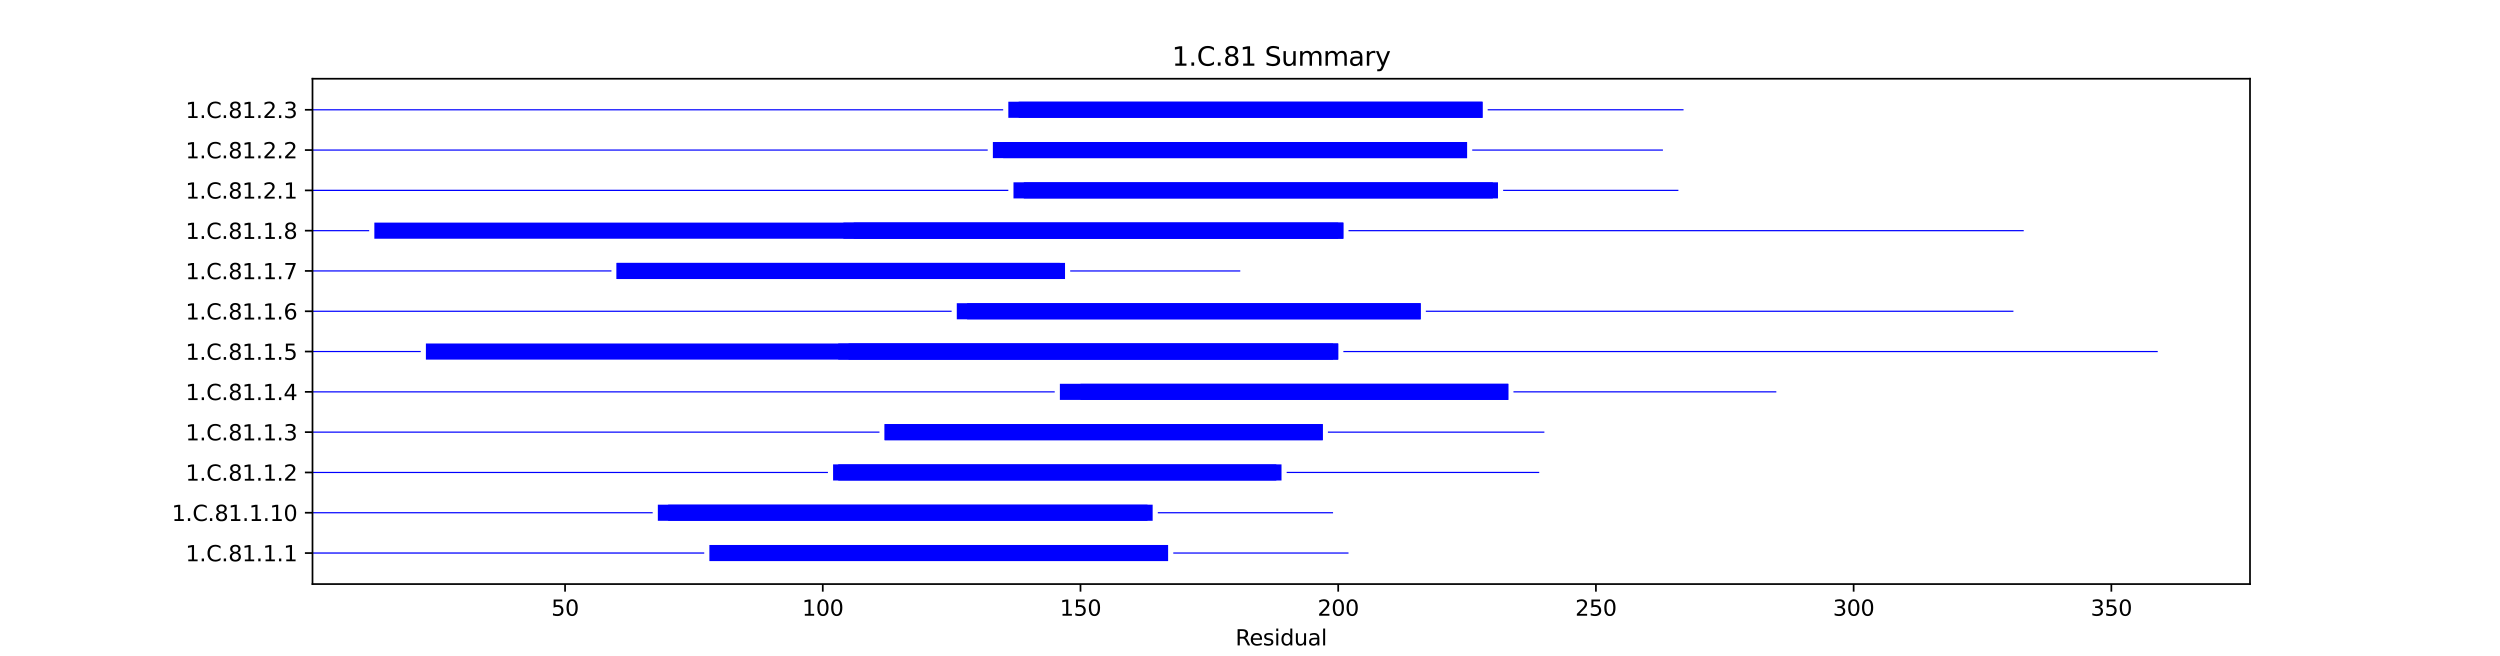 <?xml version="1.0" encoding="utf-8" standalone="no"?>
<!DOCTYPE svg PUBLIC "-//W3C//DTD SVG 1.1//EN"
  "http://www.w3.org/Graphics/SVG/1.1/DTD/svg11.dtd">
<svg xmlns:xlink="http://www.w3.org/1999/xlink" width="1152pt" height="302.4pt" viewBox="0 0 1152 302.4" xmlns="http://www.w3.org/2000/svg" version="1.1">
 <defs>
  <style type="text/css">*{stroke-linejoin: round; stroke-linecap: butt}</style>
 </defs>
 <g id="figure_1">
  <g id="patch_1">
   <path d="M 0 302.4 
L 1152 302.4 
L 1152 0 
L 0 0 
z
" style="fill: #ffffff"/>
  </g>
  <g id="axes_1">
   <g id="patch_2">
    <path d="M 144 269.136 
L 1036.8 269.136 
L 1036.8 36.288 
L 144 36.288 
z
" style="fill: #ffffff"/>
   </g>
   <g id="patch_3">
    <path d="M 144 255.117 
L 324.508 255.117 
L 324.508 254.56 
L 144 254.56 
z
" clip-path="url(#pc0f5eb938f)" style="fill: #0000ff"/>
   </g>
   <g id="patch_4">
    <path d="M 326.883 258.552 
L 538.267 258.552 
L 538.267 251.125 
L 326.883 251.125 
z
" clip-path="url(#pc0f5eb938f)" style="fill: #0000ff"/>
   </g>
   <g id="patch_5">
    <path d="M 540.642 255.117 
L 621.395 255.117 
L 621.395 254.56 
L 540.642 254.56 
z
" clip-path="url(#pc0f5eb938f)" style="fill: #0000ff"/>
   </g>
   <g id="patch_6">
    <path d="M 144 236.548 
L 300.757 236.548 
L 300.757 235.991 
L 144 235.991 
z
" clip-path="url(#pc0f5eb938f)" style="fill: #0000ff"/>
   </g>
   <g id="patch_7">
    <path d="M 303.132 239.984 
L 531.141 239.984 
L 531.141 232.556 
L 303.132 232.556 
z
" clip-path="url(#pc0f5eb938f)" style="fill: #0000ff"/>
   </g>
   <g id="patch_8">
    <path d="M 307.882 239.984 
L 528.766 239.984 
L 528.766 232.556 
L 307.882 232.556 
z
" clip-path="url(#pc0f5eb938f)" style="fill: #0000ff"/>
   </g>
   <g id="patch_9">
    <path d="M 533.516 236.548 
L 614.27 236.548 
L 614.27 235.991 
L 533.516 235.991 
z
" clip-path="url(#pc0f5eb938f)" style="fill: #0000ff"/>
   </g>
   <g id="patch_10">
    <path d="M 144 217.98 
L 381.51 217.98 
L 381.51 217.423 
L 144 217.423 
z
" clip-path="url(#pc0f5eb938f)" style="fill: #0000ff"/>
   </g>
   <g id="patch_11">
    <path d="M 383.885 221.415 
L 588.144 221.415 
L 588.144 213.988 
L 383.885 213.988 
z
" clip-path="url(#pc0f5eb938f)" style="fill: #0000ff"/>
   </g>
   <g id="patch_12">
    <path d="M 386.26 221.415 
L 590.519 221.415 
L 590.519 213.988 
L 386.26 213.988 
z
" clip-path="url(#pc0f5eb938f)" style="fill: #0000ff"/>
   </g>
   <g id="patch_13">
    <path d="M 592.894 217.98 
L 709.274 217.98 
L 709.274 217.423 
L 592.894 217.423 
z
" clip-path="url(#pc0f5eb938f)" style="fill: #0000ff"/>
   </g>
   <g id="patch_14">
    <path d="M 144 199.412 
L 405.261 199.412 
L 405.261 198.855 
L 144 198.855 
z
" clip-path="url(#pc0f5eb938f)" style="fill: #0000ff"/>
   </g>
   <g id="patch_15">
    <path d="M 407.636 202.847 
L 609.52 202.847 
L 609.52 195.419 
L 407.636 195.419 
z
" clip-path="url(#pc0f5eb938f)" style="fill: #0000ff"/>
   </g>
   <g id="patch_16">
    <path d="M 407.636 202.847 
L 609.52 202.847 
L 609.52 195.419 
L 407.636 195.419 
z
" clip-path="url(#pc0f5eb938f)" style="fill: #0000ff"/>
   </g>
   <g id="patch_17">
    <path d="M 611.895 199.412 
L 711.649 199.412 
L 711.649 198.855 
L 611.895 198.855 
z
" clip-path="url(#pc0f5eb938f)" style="fill: #0000ff"/>
   </g>
   <g id="patch_18">
    <path d="M 144 180.843 
L 486.014 180.843 
L 486.014 180.286 
L 144 180.286 
z
" clip-path="url(#pc0f5eb938f)" style="fill: #0000ff"/>
   </g>
   <g id="patch_19">
    <path d="M 488.389 184.278 
L 695.023 184.278 
L 695.023 176.851 
L 488.389 176.851 
z
" clip-path="url(#pc0f5eb938f)" style="fill: #0000ff"/>
   </g>
   <g id="patch_20">
    <path d="M 497.89 184.278 
L 695.023 184.278 
L 695.023 176.851 
L 497.89 176.851 
z
" clip-path="url(#pc0f5eb938f)" style="fill: #0000ff"/>
   </g>
   <g id="patch_21">
    <path d="M 697.398 180.843 
L 818.528 180.843 
L 818.528 180.286 
L 697.398 180.286 
z
" clip-path="url(#pc0f5eb938f)" style="fill: #0000ff"/>
   </g>
   <g id="patch_22">
    <path d="M 144 162.275 
L 193.877 162.275 
L 193.877 161.718 
L 144 161.718 
z
" clip-path="url(#pc0f5eb938f)" style="fill: #0000ff"/>
   </g>
   <g id="patch_23">
    <path d="M 196.252 165.71 
L 616.645 165.71 
L 616.645 158.283 
L 196.252 158.283 
z
" clip-path="url(#pc0f5eb938f)" style="fill: #0000ff"/>
   </g>
   <g id="patch_24">
    <path d="M 386.26 165.71 
L 616.645 165.71 
L 616.645 158.283 
L 386.26 158.283 
z
" clip-path="url(#pc0f5eb938f)" style="fill: #0000ff"/>
   </g>
   <g id="patch_25">
    <path d="M 391.01 165.71 
L 614.27 165.71 
L 614.27 158.283 
L 391.01 158.283 
z
" clip-path="url(#pc0f5eb938f)" style="fill: #0000ff"/>
   </g>
   <g id="patch_26">
    <path d="M 619.02 162.275 
L 994.286 162.275 
L 994.286 161.718 
L 619.02 161.718 
z
" clip-path="url(#pc0f5eb938f)" style="fill: #0000ff"/>
   </g>
   <g id="patch_27">
    <path d="M 144 143.706 
L 438.512 143.706 
L 438.512 143.149 
L 144 143.149 
z
" clip-path="url(#pc0f5eb938f)" style="fill: #0000ff"/>
   </g>
   <g id="patch_28">
    <path d="M 440.887 147.141 
L 654.646 147.141 
L 654.646 139.714 
L 440.887 139.714 
z
" clip-path="url(#pc0f5eb938f)" style="fill: #0000ff"/>
   </g>
   <g id="patch_29">
    <path d="M 445.638 147.141 
L 654.646 147.141 
L 654.646 139.714 
L 445.638 139.714 
z
" clip-path="url(#pc0f5eb938f)" style="fill: #0000ff"/>
   </g>
   <g id="patch_30">
    <path d="M 657.022 143.706 
L 927.783 143.706 
L 927.783 143.149 
L 657.022 143.149 
z
" clip-path="url(#pc0f5eb938f)" style="fill: #0000ff"/>
   </g>
   <g id="patch_31">
    <path d="M 144 125.138 
L 281.756 125.138 
L 281.756 124.581 
L 144 124.581 
z
" clip-path="url(#pc0f5eb938f)" style="fill: #0000ff"/>
   </g>
   <g id="patch_32">
    <path d="M 284.131 128.573 
L 490.765 128.573 
L 490.765 121.146 
L 284.131 121.146 
z
" clip-path="url(#pc0f5eb938f)" style="fill: #0000ff"/>
   </g>
   <g id="patch_33">
    <path d="M 284.131 128.573 
L 488.389 128.573 
L 488.389 121.146 
L 284.131 121.146 
z
" clip-path="url(#pc0f5eb938f)" style="fill: #0000ff"/>
   </g>
   <g id="patch_34">
    <path d="M 493.14 125.138 
L 571.518 125.138 
L 571.518 124.581 
L 493.14 124.581 
z
" clip-path="url(#pc0f5eb938f)" style="fill: #0000ff"/>
   </g>
   <g id="patch_35">
    <path d="M 144 106.569 
L 170.126 106.569 
L 170.126 106.012 
L 144 106.012 
z
" clip-path="url(#pc0f5eb938f)" style="fill: #0000ff"/>
   </g>
   <g id="patch_36">
    <path d="M 172.501 110.005 
L 619.02 110.005 
L 619.02 102.577 
L 172.501 102.577 
z
" clip-path="url(#pc0f5eb938f)" style="fill: #0000ff"/>
   </g>
   <g id="patch_37">
    <path d="M 388.635 110.005 
L 619.02 110.005 
L 619.02 102.577 
L 388.635 102.577 
z
" clip-path="url(#pc0f5eb938f)" style="fill: #0000ff"/>
   </g>
   <g id="patch_38">
    <path d="M 393.385 110.005 
L 616.645 110.005 
L 616.645 102.577 
L 393.385 102.577 
z
" clip-path="url(#pc0f5eb938f)" style="fill: #0000ff"/>
   </g>
   <g id="patch_39">
    <path d="M 621.395 106.569 
L 932.533 106.569 
L 932.533 106.012 
L 621.395 106.012 
z
" clip-path="url(#pc0f5eb938f)" style="fill: #0000ff"/>
   </g>
   <g id="patch_40">
    <path d="M 144 88.001 
L 464.638 88.001 
L 464.638 87.444 
L 144 87.444 
z
" clip-path="url(#pc0f5eb938f)" style="fill: #0000ff"/>
   </g>
   <g id="patch_41">
    <path d="M 467.014 91.436 
L 690.273 91.436 
L 690.273 84.009 
L 467.014 84.009 
z
" clip-path="url(#pc0f5eb938f)" style="fill: #0000ff"/>
   </g>
   <g id="patch_42">
    <path d="M 471.764 91.436 
L 687.898 91.436 
L 687.898 84.009 
L 471.764 84.009 
z
" clip-path="url(#pc0f5eb938f)" style="fill: #0000ff"/>
   </g>
   <g id="patch_43">
    <path d="M 692.648 88.001 
L 773.401 88.001 
L 773.401 87.444 
L 692.648 87.444 
z
" clip-path="url(#pc0f5eb938f)" style="fill: #0000ff"/>
   </g>
   <g id="patch_44">
    <path d="M 144 69.433 
L 455.138 69.433 
L 455.138 68.876 
L 144 68.876 
z
" clip-path="url(#pc0f5eb938f)" style="fill: #0000ff"/>
   </g>
   <g id="patch_45">
    <path d="M 457.513 72.868 
L 676.022 72.868 
L 676.022 65.44 
L 457.513 65.44 
z
" clip-path="url(#pc0f5eb938f)" style="fill: #0000ff"/>
   </g>
   <g id="patch_46">
    <path d="M 462.263 72.868 
L 676.022 72.868 
L 676.022 65.44 
L 462.263 65.44 
z
" clip-path="url(#pc0f5eb938f)" style="fill: #0000ff"/>
   </g>
   <g id="patch_47">
    <path d="M 678.397 69.433 
L 766.276 69.433 
L 766.276 68.876 
L 678.397 68.876 
z
" clip-path="url(#pc0f5eb938f)" style="fill: #0000ff"/>
   </g>
   <g id="patch_48">
    <path d="M 144 50.864 
L 462.263 50.864 
L 462.263 50.307 
L 144 50.307 
z
" clip-path="url(#pc0f5eb938f)" style="fill: #0000ff"/>
   </g>
   <g id="patch_49">
    <path d="M 464.638 54.299 
L 683.148 54.299 
L 683.148 46.872 
L 464.638 46.872 
z
" clip-path="url(#pc0f5eb938f)" style="fill: #0000ff"/>
   </g>
   <g id="patch_50">
    <path d="M 469.389 54.299 
L 683.148 54.299 
L 683.148 46.872 
L 469.389 46.872 
z
" clip-path="url(#pc0f5eb938f)" style="fill: #0000ff"/>
   </g>
   <g id="patch_51">
    <path d="M 685.523 50.864 
L 775.777 50.864 
L 775.777 50.307 
L 685.523 50.307 
z
" clip-path="url(#pc0f5eb938f)" style="fill: #0000ff"/>
   </g>
   <g id="matplotlib.axis_1">
    <g id="xtick_1">
     <g id="line2d_1">
      <defs>
       <path id="m2ad7dce1b3" d="M 0 0 
L 0 3.5 
" style="stroke: #000000; stroke-width: 0.8"/>
      </defs>
      <g>
       <use xlink:href="#m2ad7dce1b3" x="260.38" y="269.136" style="stroke: #000000; stroke-width: 0.8"/>
      </g>
     </g>
     <g id="text_1">
      <!-- 50 -->
      <g transform="translate(254.017 283.734) scale(0.1 -0.1)">
       <defs>
        <path id="DejaVuSans-35" d="M 691 4666 
L 3169 4666 
L 3169 4134 
L 1269 4134 
L 1269 2991 
Q 1406 3038 1543 3061 
Q 1681 3084 1819 3084 
Q 2600 3084 3056 2656 
Q 3513 2228 3513 1497 
Q 3513 744 3044 326 
Q 2575 -91 1722 -91 
Q 1428 -91 1123 -41 
Q 819 9 494 109 
L 494 744 
Q 775 591 1075 516 
Q 1375 441 1709 441 
Q 2250 441 2565 725 
Q 2881 1009 2881 1497 
Q 2881 1984 2565 2268 
Q 2250 2553 1709 2553 
Q 1456 2553 1204 2497 
Q 953 2441 691 2322 
L 691 4666 
z
" transform="scale(0.016)"/>
        <path id="DejaVuSans-30" d="M 2034 4250 
Q 1547 4250 1301 3770 
Q 1056 3291 1056 2328 
Q 1056 1369 1301 889 
Q 1547 409 2034 409 
Q 2525 409 2770 889 
Q 3016 1369 3016 2328 
Q 3016 3291 2770 3770 
Q 2525 4250 2034 4250 
z
M 2034 4750 
Q 2819 4750 3233 4129 
Q 3647 3509 3647 2328 
Q 3647 1150 3233 529 
Q 2819 -91 2034 -91 
Q 1250 -91 836 529 
Q 422 1150 422 2328 
Q 422 3509 836 4129 
Q 1250 4750 2034 4750 
z
" transform="scale(0.016)"/>
       </defs>
       <use xlink:href="#DejaVuSans-35"/>
       <use xlink:href="#DejaVuSans-30" x="63.623"/>
      </g>
     </g>
    </g>
    <g id="xtick_2">
     <g id="line2d_2">
      <g>
       <use xlink:href="#m2ad7dce1b3" x="379.135" y="269.136" style="stroke: #000000; stroke-width: 0.8"/>
      </g>
     </g>
     <g id="text_2">
      <!-- 100 -->
      <g transform="translate(369.591 283.734) scale(0.1 -0.1)">
       <defs>
        <path id="DejaVuSans-31" d="M 794 531 
L 1825 531 
L 1825 4091 
L 703 3866 
L 703 4441 
L 1819 4666 
L 2450 4666 
L 2450 531 
L 3481 531 
L 3481 0 
L 794 0 
L 794 531 
z
" transform="scale(0.016)"/>
       </defs>
       <use xlink:href="#DejaVuSans-31"/>
       <use xlink:href="#DejaVuSans-30" x="63.623"/>
       <use xlink:href="#DejaVuSans-30" x="127.246"/>
      </g>
     </g>
    </g>
    <g id="xtick_3">
     <g id="line2d_3">
      <g>
       <use xlink:href="#m2ad7dce1b3" x="497.89" y="269.136" style="stroke: #000000; stroke-width: 0.8"/>
      </g>
     </g>
     <g id="text_3">
      <!-- 150 -->
      <g transform="translate(488.346 283.734) scale(0.1 -0.1)">
       <use xlink:href="#DejaVuSans-31"/>
       <use xlink:href="#DejaVuSans-35" x="63.623"/>
       <use xlink:href="#DejaVuSans-30" x="127.246"/>
      </g>
     </g>
    </g>
    <g id="xtick_4">
     <g id="line2d_4">
      <g>
       <use xlink:href="#m2ad7dce1b3" x="616.645" y="269.136" style="stroke: #000000; stroke-width: 0.8"/>
      </g>
     </g>
     <g id="text_4">
      <!-- 200 -->
      <g transform="translate(607.101 283.734) scale(0.1 -0.1)">
       <defs>
        <path id="DejaVuSans-32" d="M 1228 531 
L 3431 531 
L 3431 0 
L 469 0 
L 469 531 
Q 828 903 1448 1529 
Q 2069 2156 2228 2338 
Q 2531 2678 2651 2914 
Q 2772 3150 2772 3378 
Q 2772 3750 2511 3984 
Q 2250 4219 1831 4219 
Q 1534 4219 1204 4116 
Q 875 4013 500 3803 
L 500 4441 
Q 881 4594 1212 4672 
Q 1544 4750 1819 4750 
Q 2544 4750 2975 4387 
Q 3406 4025 3406 3419 
Q 3406 3131 3298 2873 
Q 3191 2616 2906 2266 
Q 2828 2175 2409 1742 
Q 1991 1309 1228 531 
z
" transform="scale(0.016)"/>
       </defs>
       <use xlink:href="#DejaVuSans-32"/>
       <use xlink:href="#DejaVuSans-30" x="63.623"/>
       <use xlink:href="#DejaVuSans-30" x="127.246"/>
      </g>
     </g>
    </g>
    <g id="xtick_5">
     <g id="line2d_5">
      <g>
       <use xlink:href="#m2ad7dce1b3" x="735.4" y="269.136" style="stroke: #000000; stroke-width: 0.8"/>
      </g>
     </g>
     <g id="text_5">
      <!-- 250 -->
      <g transform="translate(725.856 283.734) scale(0.1 -0.1)">
       <use xlink:href="#DejaVuSans-32"/>
       <use xlink:href="#DejaVuSans-35" x="63.623"/>
       <use xlink:href="#DejaVuSans-30" x="127.246"/>
      </g>
     </g>
    </g>
    <g id="xtick_6">
     <g id="line2d_6">
      <g>
       <use xlink:href="#m2ad7dce1b3" x="854.155" y="269.136" style="stroke: #000000; stroke-width: 0.8"/>
      </g>
     </g>
     <g id="text_6">
      <!-- 300 -->
      <g transform="translate(844.611 283.734) scale(0.1 -0.1)">
       <defs>
        <path id="DejaVuSans-33" d="M 2597 2516 
Q 3050 2419 3304 2112 
Q 3559 1806 3559 1356 
Q 3559 666 3084 287 
Q 2609 -91 1734 -91 
Q 1441 -91 1130 -33 
Q 819 25 488 141 
L 488 750 
Q 750 597 1062 519 
Q 1375 441 1716 441 
Q 2309 441 2620 675 
Q 2931 909 2931 1356 
Q 2931 1769 2642 2001 
Q 2353 2234 1838 2234 
L 1294 2234 
L 1294 2753 
L 1863 2753 
Q 2328 2753 2575 2939 
Q 2822 3125 2822 3475 
Q 2822 3834 2567 4026 
Q 2313 4219 1838 4219 
Q 1578 4219 1281 4162 
Q 984 4106 628 3988 
L 628 4550 
Q 988 4650 1302 4700 
Q 1616 4750 1894 4750 
Q 2613 4750 3031 4423 
Q 3450 4097 3450 3541 
Q 3450 3153 3228 2886 
Q 3006 2619 2597 2516 
z
" transform="scale(0.016)"/>
       </defs>
       <use xlink:href="#DejaVuSans-33"/>
       <use xlink:href="#DejaVuSans-30" x="63.623"/>
       <use xlink:href="#DejaVuSans-30" x="127.246"/>
      </g>
     </g>
    </g>
    <g id="xtick_7">
     <g id="line2d_7">
      <g>
       <use xlink:href="#m2ad7dce1b3" x="972.91" y="269.136" style="stroke: #000000; stroke-width: 0.8"/>
      </g>
     </g>
     <g id="text_7">
      <!-- 350 -->
      <g transform="translate(963.366 283.734) scale(0.1 -0.1)">
       <use xlink:href="#DejaVuSans-33"/>
       <use xlink:href="#DejaVuSans-35" x="63.623"/>
       <use xlink:href="#DejaVuSans-30" x="127.246"/>
      </g>
     </g>
    </g>
    <g id="text_8">
     <!-- Residual -->
     <g transform="translate(569.284 297.413) scale(0.1 -0.1)">
      <defs>
       <path id="DejaVuSans-52" d="M 2841 2188 
Q 3044 2119 3236 1894 
Q 3428 1669 3622 1275 
L 4263 0 
L 3584 0 
L 2988 1197 
Q 2756 1666 2539 1819 
Q 2322 1972 1947 1972 
L 1259 1972 
L 1259 0 
L 628 0 
L 628 4666 
L 2053 4666 
Q 2853 4666 3247 4331 
Q 3641 3997 3641 3322 
Q 3641 2881 3436 2590 
Q 3231 2300 2841 2188 
z
M 1259 4147 
L 1259 2491 
L 2053 2491 
Q 2509 2491 2742 2702 
Q 2975 2913 2975 3322 
Q 2975 3731 2742 3939 
Q 2509 4147 2053 4147 
L 1259 4147 
z
" transform="scale(0.016)"/>
       <path id="DejaVuSans-65" d="M 3597 1894 
L 3597 1613 
L 953 1613 
Q 991 1019 1311 708 
Q 1631 397 2203 397 
Q 2534 397 2845 478 
Q 3156 559 3463 722 
L 3463 178 
Q 3153 47 2828 -22 
Q 2503 -91 2169 -91 
Q 1331 -91 842 396 
Q 353 884 353 1716 
Q 353 2575 817 3079 
Q 1281 3584 2069 3584 
Q 2775 3584 3186 3129 
Q 3597 2675 3597 1894 
z
M 3022 2063 
Q 3016 2534 2758 2815 
Q 2500 3097 2075 3097 
Q 1594 3097 1305 2825 
Q 1016 2553 972 2059 
L 3022 2063 
z
" transform="scale(0.016)"/>
       <path id="DejaVuSans-73" d="M 2834 3397 
L 2834 2853 
Q 2591 2978 2328 3040 
Q 2066 3103 1784 3103 
Q 1356 3103 1142 2972 
Q 928 2841 928 2578 
Q 928 2378 1081 2264 
Q 1234 2150 1697 2047 
L 1894 2003 
Q 2506 1872 2764 1633 
Q 3022 1394 3022 966 
Q 3022 478 2636 193 
Q 2250 -91 1575 -91 
Q 1294 -91 989 -36 
Q 684 19 347 128 
L 347 722 
Q 666 556 975 473 
Q 1284 391 1588 391 
Q 1994 391 2212 530 
Q 2431 669 2431 922 
Q 2431 1156 2273 1281 
Q 2116 1406 1581 1522 
L 1381 1569 
Q 847 1681 609 1914 
Q 372 2147 372 2553 
Q 372 3047 722 3315 
Q 1072 3584 1716 3584 
Q 2034 3584 2315 3537 
Q 2597 3491 2834 3397 
z
" transform="scale(0.016)"/>
       <path id="DejaVuSans-69" d="M 603 3500 
L 1178 3500 
L 1178 0 
L 603 0 
L 603 3500 
z
M 603 4863 
L 1178 4863 
L 1178 4134 
L 603 4134 
L 603 4863 
z
" transform="scale(0.016)"/>
       <path id="DejaVuSans-64" d="M 2906 2969 
L 2906 4863 
L 3481 4863 
L 3481 0 
L 2906 0 
L 2906 525 
Q 2725 213 2448 61 
Q 2172 -91 1784 -91 
Q 1150 -91 751 415 
Q 353 922 353 1747 
Q 353 2572 751 3078 
Q 1150 3584 1784 3584 
Q 2172 3584 2448 3432 
Q 2725 3281 2906 2969 
z
M 947 1747 
Q 947 1113 1208 752 
Q 1469 391 1925 391 
Q 2381 391 2643 752 
Q 2906 1113 2906 1747 
Q 2906 2381 2643 2742 
Q 2381 3103 1925 3103 
Q 1469 3103 1208 2742 
Q 947 2381 947 1747 
z
" transform="scale(0.016)"/>
       <path id="DejaVuSans-75" d="M 544 1381 
L 544 3500 
L 1119 3500 
L 1119 1403 
Q 1119 906 1312 657 
Q 1506 409 1894 409 
Q 2359 409 2629 706 
Q 2900 1003 2900 1516 
L 2900 3500 
L 3475 3500 
L 3475 0 
L 2900 0 
L 2900 538 
Q 2691 219 2414 64 
Q 2138 -91 1772 -91 
Q 1169 -91 856 284 
Q 544 659 544 1381 
z
M 1991 3584 
L 1991 3584 
z
" transform="scale(0.016)"/>
       <path id="DejaVuSans-61" d="M 2194 1759 
Q 1497 1759 1228 1600 
Q 959 1441 959 1056 
Q 959 750 1161 570 
Q 1363 391 1709 391 
Q 2188 391 2477 730 
Q 2766 1069 2766 1631 
L 2766 1759 
L 2194 1759 
z
M 3341 1997 
L 3341 0 
L 2766 0 
L 2766 531 
Q 2569 213 2275 61 
Q 1981 -91 1556 -91 
Q 1019 -91 701 211 
Q 384 513 384 1019 
Q 384 1609 779 1909 
Q 1175 2209 1959 2209 
L 2766 2209 
L 2766 2266 
Q 2766 2663 2505 2880 
Q 2244 3097 1772 3097 
Q 1472 3097 1187 3025 
Q 903 2953 641 2809 
L 641 3341 
Q 956 3463 1253 3523 
Q 1550 3584 1831 3584 
Q 2591 3584 2966 3190 
Q 3341 2797 3341 1997 
z
" transform="scale(0.016)"/>
       <path id="DejaVuSans-6c" d="M 603 4863 
L 1178 4863 
L 1178 0 
L 603 0 
L 603 4863 
z
" transform="scale(0.016)"/>
      </defs>
      <use xlink:href="#DejaVuSans-52"/>
      <use xlink:href="#DejaVuSans-65" x="64.982"/>
      <use xlink:href="#DejaVuSans-73" x="126.506"/>
      <use xlink:href="#DejaVuSans-69" x="178.605"/>
      <use xlink:href="#DejaVuSans-64" x="206.389"/>
      <use xlink:href="#DejaVuSans-75" x="269.865"/>
      <use xlink:href="#DejaVuSans-61" x="333.244"/>
      <use xlink:href="#DejaVuSans-6c" x="394.523"/>
     </g>
    </g>
   </g>
   <g id="matplotlib.axis_2">
    <g id="ytick_1">
     <g id="line2d_8">
      <defs>
       <path id="mb58d0c1073" d="M 0 0 
L -3.5 0 
" style="stroke: #000000; stroke-width: 0.8"/>
      </defs>
      <g>
       <use xlink:href="#mb58d0c1073" x="144" y="254.838" style="stroke: #000000; stroke-width: 0.8"/>
      </g>
     </g>
     <g id="text_9">
      <!-- 1.C.81.1.1 -->
      <g transform="translate(85.492 258.638) scale(0.1 -0.1)">
       <defs>
        <path id="DejaVuSans-2e" d="M 684 794 
L 1344 794 
L 1344 0 
L 684 0 
L 684 794 
z
" transform="scale(0.016)"/>
        <path id="DejaVuSans-43" d="M 4122 4306 
L 4122 3641 
Q 3803 3938 3442 4084 
Q 3081 4231 2675 4231 
Q 1875 4231 1450 3742 
Q 1025 3253 1025 2328 
Q 1025 1406 1450 917 
Q 1875 428 2675 428 
Q 3081 428 3442 575 
Q 3803 722 4122 1019 
L 4122 359 
Q 3791 134 3420 21 
Q 3050 -91 2638 -91 
Q 1578 -91 968 557 
Q 359 1206 359 2328 
Q 359 3453 968 4101 
Q 1578 4750 2638 4750 
Q 3056 4750 3426 4639 
Q 3797 4528 4122 4306 
z
" transform="scale(0.016)"/>
        <path id="DejaVuSans-38" d="M 2034 2216 
Q 1584 2216 1326 1975 
Q 1069 1734 1069 1313 
Q 1069 891 1326 650 
Q 1584 409 2034 409 
Q 2484 409 2743 651 
Q 3003 894 3003 1313 
Q 3003 1734 2745 1975 
Q 2488 2216 2034 2216 
z
M 1403 2484 
Q 997 2584 770 2862 
Q 544 3141 544 3541 
Q 544 4100 942 4425 
Q 1341 4750 2034 4750 
Q 2731 4750 3128 4425 
Q 3525 4100 3525 3541 
Q 3525 3141 3298 2862 
Q 3072 2584 2669 2484 
Q 3125 2378 3379 2068 
Q 3634 1759 3634 1313 
Q 3634 634 3220 271 
Q 2806 -91 2034 -91 
Q 1263 -91 848 271 
Q 434 634 434 1313 
Q 434 1759 690 2068 
Q 947 2378 1403 2484 
z
M 1172 3481 
Q 1172 3119 1398 2916 
Q 1625 2713 2034 2713 
Q 2441 2713 2670 2916 
Q 2900 3119 2900 3481 
Q 2900 3844 2670 4047 
Q 2441 4250 2034 4250 
Q 1625 4250 1398 4047 
Q 1172 3844 1172 3481 
z
" transform="scale(0.016)"/>
       </defs>
       <use xlink:href="#DejaVuSans-31"/>
       <use xlink:href="#DejaVuSans-2e" x="63.623"/>
       <use xlink:href="#DejaVuSans-43" x="95.41"/>
       <use xlink:href="#DejaVuSans-2e" x="165.234"/>
       <use xlink:href="#DejaVuSans-38" x="197.021"/>
       <use xlink:href="#DejaVuSans-31" x="260.645"/>
       <use xlink:href="#DejaVuSans-2e" x="324.268"/>
       <use xlink:href="#DejaVuSans-31" x="356.055"/>
       <use xlink:href="#DejaVuSans-2e" x="419.678"/>
       <use xlink:href="#DejaVuSans-31" x="451.465"/>
      </g>
     </g>
    </g>
    <g id="ytick_2">
     <g id="line2d_9">
      <g>
       <use xlink:href="#mb58d0c1073" x="144" y="236.27" style="stroke: #000000; stroke-width: 0.8"/>
      </g>
     </g>
     <g id="text_10">
      <!-- 1.C.81.1.10 -->
      <g transform="translate(79.13 240.069) scale(0.1 -0.1)">
       <use xlink:href="#DejaVuSans-31"/>
       <use xlink:href="#DejaVuSans-2e" x="63.623"/>
       <use xlink:href="#DejaVuSans-43" x="95.41"/>
       <use xlink:href="#DejaVuSans-2e" x="165.234"/>
       <use xlink:href="#DejaVuSans-38" x="197.021"/>
       <use xlink:href="#DejaVuSans-31" x="260.645"/>
       <use xlink:href="#DejaVuSans-2e" x="324.268"/>
       <use xlink:href="#DejaVuSans-31" x="356.055"/>
       <use xlink:href="#DejaVuSans-2e" x="419.678"/>
       <use xlink:href="#DejaVuSans-31" x="451.465"/>
       <use xlink:href="#DejaVuSans-30" x="515.088"/>
      </g>
     </g>
    </g>
    <g id="ytick_3">
     <g id="line2d_10">
      <g>
       <use xlink:href="#mb58d0c1073" x="144" y="217.701" style="stroke: #000000; stroke-width: 0.8"/>
      </g>
     </g>
     <g id="text_11">
      <!-- 1.C.81.1.2 -->
      <g transform="translate(85.492 221.501) scale(0.1 -0.1)">
       <use xlink:href="#DejaVuSans-31"/>
       <use xlink:href="#DejaVuSans-2e" x="63.623"/>
       <use xlink:href="#DejaVuSans-43" x="95.41"/>
       <use xlink:href="#DejaVuSans-2e" x="165.234"/>
       <use xlink:href="#DejaVuSans-38" x="197.021"/>
       <use xlink:href="#DejaVuSans-31" x="260.645"/>
       <use xlink:href="#DejaVuSans-2e" x="324.268"/>
       <use xlink:href="#DejaVuSans-31" x="356.055"/>
       <use xlink:href="#DejaVuSans-2e" x="419.678"/>
       <use xlink:href="#DejaVuSans-32" x="451.465"/>
      </g>
     </g>
    </g>
    <g id="ytick_4">
     <g id="line2d_11">
      <g>
       <use xlink:href="#mb58d0c1073" x="144" y="199.133" style="stroke: #000000; stroke-width: 0.8"/>
      </g>
     </g>
     <g id="text_12">
      <!-- 1.C.81.1.3 -->
      <g transform="translate(85.492 202.932) scale(0.1 -0.1)">
       <use xlink:href="#DejaVuSans-31"/>
       <use xlink:href="#DejaVuSans-2e" x="63.623"/>
       <use xlink:href="#DejaVuSans-43" x="95.41"/>
       <use xlink:href="#DejaVuSans-2e" x="165.234"/>
       <use xlink:href="#DejaVuSans-38" x="197.021"/>
       <use xlink:href="#DejaVuSans-31" x="260.645"/>
       <use xlink:href="#DejaVuSans-2e" x="324.268"/>
       <use xlink:href="#DejaVuSans-31" x="356.055"/>
       <use xlink:href="#DejaVuSans-2e" x="419.678"/>
       <use xlink:href="#DejaVuSans-33" x="451.465"/>
      </g>
     </g>
    </g>
    <g id="ytick_5">
     <g id="line2d_12">
      <g>
       <use xlink:href="#mb58d0c1073" x="144" y="180.565" style="stroke: #000000; stroke-width: 0.8"/>
      </g>
     </g>
     <g id="text_13">
      <!-- 1.C.81.1.4 -->
      <g transform="translate(85.492 184.364) scale(0.1 -0.1)">
       <defs>
        <path id="DejaVuSans-34" d="M 2419 4116 
L 825 1625 
L 2419 1625 
L 2419 4116 
z
M 2253 4666 
L 3047 4666 
L 3047 1625 
L 3713 1625 
L 3713 1100 
L 3047 1100 
L 3047 0 
L 2419 0 
L 2419 1100 
L 313 1100 
L 313 1709 
L 2253 4666 
z
" transform="scale(0.016)"/>
       </defs>
       <use xlink:href="#DejaVuSans-31"/>
       <use xlink:href="#DejaVuSans-2e" x="63.623"/>
       <use xlink:href="#DejaVuSans-43" x="95.41"/>
       <use xlink:href="#DejaVuSans-2e" x="165.234"/>
       <use xlink:href="#DejaVuSans-38" x="197.021"/>
       <use xlink:href="#DejaVuSans-31" x="260.645"/>
       <use xlink:href="#DejaVuSans-2e" x="324.268"/>
       <use xlink:href="#DejaVuSans-31" x="356.055"/>
       <use xlink:href="#DejaVuSans-2e" x="419.678"/>
       <use xlink:href="#DejaVuSans-34" x="451.465"/>
      </g>
     </g>
    </g>
    <g id="ytick_6">
     <g id="line2d_13">
      <g>
       <use xlink:href="#mb58d0c1073" x="144" y="161.996" style="stroke: #000000; stroke-width: 0.8"/>
      </g>
     </g>
     <g id="text_14">
      <!-- 1.C.81.1.5 -->
      <g transform="translate(85.492 165.795) scale(0.1 -0.1)">
       <use xlink:href="#DejaVuSans-31"/>
       <use xlink:href="#DejaVuSans-2e" x="63.623"/>
       <use xlink:href="#DejaVuSans-43" x="95.41"/>
       <use xlink:href="#DejaVuSans-2e" x="165.234"/>
       <use xlink:href="#DejaVuSans-38" x="197.021"/>
       <use xlink:href="#DejaVuSans-31" x="260.645"/>
       <use xlink:href="#DejaVuSans-2e" x="324.268"/>
       <use xlink:href="#DejaVuSans-31" x="356.055"/>
       <use xlink:href="#DejaVuSans-2e" x="419.678"/>
       <use xlink:href="#DejaVuSans-35" x="451.465"/>
      </g>
     </g>
    </g>
    <g id="ytick_7">
     <g id="line2d_14">
      <g>
       <use xlink:href="#mb58d0c1073" x="144" y="143.428" style="stroke: #000000; stroke-width: 0.8"/>
      </g>
     </g>
     <g id="text_15">
      <!-- 1.C.81.1.6 -->
      <g transform="translate(85.492 147.227) scale(0.1 -0.1)">
       <defs>
        <path id="DejaVuSans-36" d="M 2113 2584 
Q 1688 2584 1439 2293 
Q 1191 2003 1191 1497 
Q 1191 994 1439 701 
Q 1688 409 2113 409 
Q 2538 409 2786 701 
Q 3034 994 3034 1497 
Q 3034 2003 2786 2293 
Q 2538 2584 2113 2584 
z
M 3366 4563 
L 3366 3988 
Q 3128 4100 2886 4159 
Q 2644 4219 2406 4219 
Q 1781 4219 1451 3797 
Q 1122 3375 1075 2522 
Q 1259 2794 1537 2939 
Q 1816 3084 2150 3084 
Q 2853 3084 3261 2657 
Q 3669 2231 3669 1497 
Q 3669 778 3244 343 
Q 2819 -91 2113 -91 
Q 1303 -91 875 529 
Q 447 1150 447 2328 
Q 447 3434 972 4092 
Q 1497 4750 2381 4750 
Q 2619 4750 2861 4703 
Q 3103 4656 3366 4563 
z
" transform="scale(0.016)"/>
       </defs>
       <use xlink:href="#DejaVuSans-31"/>
       <use xlink:href="#DejaVuSans-2e" x="63.623"/>
       <use xlink:href="#DejaVuSans-43" x="95.41"/>
       <use xlink:href="#DejaVuSans-2e" x="165.234"/>
       <use xlink:href="#DejaVuSans-38" x="197.021"/>
       <use xlink:href="#DejaVuSans-31" x="260.645"/>
       <use xlink:href="#DejaVuSans-2e" x="324.268"/>
       <use xlink:href="#DejaVuSans-31" x="356.055"/>
       <use xlink:href="#DejaVuSans-2e" x="419.678"/>
       <use xlink:href="#DejaVuSans-36" x="451.465"/>
      </g>
     </g>
    </g>
    <g id="ytick_8">
     <g id="line2d_15">
      <g>
       <use xlink:href="#mb58d0c1073" x="144" y="124.859" style="stroke: #000000; stroke-width: 0.8"/>
      </g>
     </g>
     <g id="text_16">
      <!-- 1.C.81.1.7 -->
      <g transform="translate(85.492 128.659) scale(0.1 -0.1)">
       <defs>
        <path id="DejaVuSans-37" d="M 525 4666 
L 3525 4666 
L 3525 4397 
L 1831 0 
L 1172 0 
L 2766 4134 
L 525 4134 
L 525 4666 
z
" transform="scale(0.016)"/>
       </defs>
       <use xlink:href="#DejaVuSans-31"/>
       <use xlink:href="#DejaVuSans-2e" x="63.623"/>
       <use xlink:href="#DejaVuSans-43" x="95.41"/>
       <use xlink:href="#DejaVuSans-2e" x="165.234"/>
       <use xlink:href="#DejaVuSans-38" x="197.021"/>
       <use xlink:href="#DejaVuSans-31" x="260.645"/>
       <use xlink:href="#DejaVuSans-2e" x="324.268"/>
       <use xlink:href="#DejaVuSans-31" x="356.055"/>
       <use xlink:href="#DejaVuSans-2e" x="419.678"/>
       <use xlink:href="#DejaVuSans-37" x="451.465"/>
      </g>
     </g>
    </g>
    <g id="ytick_9">
     <g id="line2d_16">
      <g>
       <use xlink:href="#mb58d0c1073" x="144" y="106.291" style="stroke: #000000; stroke-width: 0.8"/>
      </g>
     </g>
     <g id="text_17">
      <!-- 1.C.81.1.8 -->
      <g transform="translate(85.492 110.09) scale(0.1 -0.1)">
       <use xlink:href="#DejaVuSans-31"/>
       <use xlink:href="#DejaVuSans-2e" x="63.623"/>
       <use xlink:href="#DejaVuSans-43" x="95.41"/>
       <use xlink:href="#DejaVuSans-2e" x="165.234"/>
       <use xlink:href="#DejaVuSans-38" x="197.021"/>
       <use xlink:href="#DejaVuSans-31" x="260.645"/>
       <use xlink:href="#DejaVuSans-2e" x="324.268"/>
       <use xlink:href="#DejaVuSans-31" x="356.055"/>
       <use xlink:href="#DejaVuSans-2e" x="419.678"/>
       <use xlink:href="#DejaVuSans-38" x="451.465"/>
      </g>
     </g>
    </g>
    <g id="ytick_10">
     <g id="line2d_17">
      <g>
       <use xlink:href="#mb58d0c1073" x="144" y="87.723" style="stroke: #000000; stroke-width: 0.8"/>
      </g>
     </g>
     <g id="text_18">
      <!-- 1.C.81.2.1 -->
      <g transform="translate(85.492 91.522) scale(0.1 -0.1)">
       <use xlink:href="#DejaVuSans-31"/>
       <use xlink:href="#DejaVuSans-2e" x="63.623"/>
       <use xlink:href="#DejaVuSans-43" x="95.41"/>
       <use xlink:href="#DejaVuSans-2e" x="165.234"/>
       <use xlink:href="#DejaVuSans-38" x="197.021"/>
       <use xlink:href="#DejaVuSans-31" x="260.645"/>
       <use xlink:href="#DejaVuSans-2e" x="324.268"/>
       <use xlink:href="#DejaVuSans-32" x="356.055"/>
       <use xlink:href="#DejaVuSans-2e" x="419.678"/>
       <use xlink:href="#DejaVuSans-31" x="451.465"/>
      </g>
     </g>
    </g>
    <g id="ytick_11">
     <g id="line2d_18">
      <g>
       <use xlink:href="#mb58d0c1073" x="144" y="69.154" style="stroke: #000000; stroke-width: 0.8"/>
      </g>
     </g>
     <g id="text_19">
      <!-- 1.C.81.2.2 -->
      <g transform="translate(85.492 72.953) scale(0.1 -0.1)">
       <use xlink:href="#DejaVuSans-31"/>
       <use xlink:href="#DejaVuSans-2e" x="63.623"/>
       <use xlink:href="#DejaVuSans-43" x="95.41"/>
       <use xlink:href="#DejaVuSans-2e" x="165.234"/>
       <use xlink:href="#DejaVuSans-38" x="197.021"/>
       <use xlink:href="#DejaVuSans-31" x="260.645"/>
       <use xlink:href="#DejaVuSans-2e" x="324.268"/>
       <use xlink:href="#DejaVuSans-32" x="356.055"/>
       <use xlink:href="#DejaVuSans-2e" x="419.678"/>
       <use xlink:href="#DejaVuSans-32" x="451.465"/>
      </g>
     </g>
    </g>
    <g id="ytick_12">
     <g id="line2d_19">
      <g>
       <use xlink:href="#mb58d0c1073" x="144" y="50.586" style="stroke: #000000; stroke-width: 0.8"/>
      </g>
     </g>
     <g id="text_20">
      <!-- 1.C.81.2.3 -->
      <g transform="translate(85.492 54.385) scale(0.1 -0.1)">
       <use xlink:href="#DejaVuSans-31"/>
       <use xlink:href="#DejaVuSans-2e" x="63.623"/>
       <use xlink:href="#DejaVuSans-43" x="95.41"/>
       <use xlink:href="#DejaVuSans-2e" x="165.234"/>
       <use xlink:href="#DejaVuSans-38" x="197.021"/>
       <use xlink:href="#DejaVuSans-31" x="260.645"/>
       <use xlink:href="#DejaVuSans-2e" x="324.268"/>
       <use xlink:href="#DejaVuSans-32" x="356.055"/>
       <use xlink:href="#DejaVuSans-2e" x="419.678"/>
       <use xlink:href="#DejaVuSans-33" x="451.465"/>
      </g>
     </g>
    </g>
   </g>
   <g id="patch_52">
    <path d="M 144 269.136 
L 144 36.288 
" style="fill: none; stroke: #000000; stroke-width: 0.8; stroke-linejoin: miter; stroke-linecap: square"/>
   </g>
   <g id="patch_53">
    <path d="M 1036.8 269.136 
L 1036.8 36.288 
" style="fill: none; stroke: #000000; stroke-width: 0.8; stroke-linejoin: miter; stroke-linecap: square"/>
   </g>
   <g id="patch_54">
    <path d="M 144 269.136 
L 1036.8 269.136 
" style="fill: none; stroke: #000000; stroke-width: 0.8; stroke-linejoin: miter; stroke-linecap: square"/>
   </g>
   <g id="patch_55">
    <path d="M 144 36.288 
L 1036.8 36.288 
" style="fill: none; stroke: #000000; stroke-width: 0.8; stroke-linejoin: miter; stroke-linecap: square"/>
   </g>
   <g id="text_21">
    <!-- 1.C.81 Summary -->
    <g transform="translate(540.042 30.288) scale(0.12 -0.12)">
     <defs>
      <path id="DejaVuSans-20" transform="scale(0.016)"/>
      <path id="DejaVuSans-53" d="M 3425 4513 
L 3425 3897 
Q 3066 4069 2747 4153 
Q 2428 4238 2131 4238 
Q 1616 4238 1336 4038 
Q 1056 3838 1056 3469 
Q 1056 3159 1242 3001 
Q 1428 2844 1947 2747 
L 2328 2669 
Q 3034 2534 3370 2195 
Q 3706 1856 3706 1288 
Q 3706 609 3251 259 
Q 2797 -91 1919 -91 
Q 1588 -91 1214 -16 
Q 841 59 441 206 
L 441 856 
Q 825 641 1194 531 
Q 1563 422 1919 422 
Q 2459 422 2753 634 
Q 3047 847 3047 1241 
Q 3047 1584 2836 1778 
Q 2625 1972 2144 2069 
L 1759 2144 
Q 1053 2284 737 2584 
Q 422 2884 422 3419 
Q 422 4038 858 4394 
Q 1294 4750 2059 4750 
Q 2388 4750 2728 4690 
Q 3069 4631 3425 4513 
z
" transform="scale(0.016)"/>
      <path id="DejaVuSans-6d" d="M 3328 2828 
Q 3544 3216 3844 3400 
Q 4144 3584 4550 3584 
Q 5097 3584 5394 3201 
Q 5691 2819 5691 2113 
L 5691 0 
L 5113 0 
L 5113 2094 
Q 5113 2597 4934 2840 
Q 4756 3084 4391 3084 
Q 3944 3084 3684 2787 
Q 3425 2491 3425 1978 
L 3425 0 
L 2847 0 
L 2847 2094 
Q 2847 2600 2669 2842 
Q 2491 3084 2119 3084 
Q 1678 3084 1418 2786 
Q 1159 2488 1159 1978 
L 1159 0 
L 581 0 
L 581 3500 
L 1159 3500 
L 1159 2956 
Q 1356 3278 1631 3431 
Q 1906 3584 2284 3584 
Q 2666 3584 2933 3390 
Q 3200 3197 3328 2828 
z
" transform="scale(0.016)"/>
      <path id="DejaVuSans-72" d="M 2631 2963 
Q 2534 3019 2420 3045 
Q 2306 3072 2169 3072 
Q 1681 3072 1420 2755 
Q 1159 2438 1159 1844 
L 1159 0 
L 581 0 
L 581 3500 
L 1159 3500 
L 1159 2956 
Q 1341 3275 1631 3429 
Q 1922 3584 2338 3584 
Q 2397 3584 2469 3576 
Q 2541 3569 2628 3553 
L 2631 2963 
z
" transform="scale(0.016)"/>
      <path id="DejaVuSans-79" d="M 2059 -325 
Q 1816 -950 1584 -1140 
Q 1353 -1331 966 -1331 
L 506 -1331 
L 506 -850 
L 844 -850 
Q 1081 -850 1212 -737 
Q 1344 -625 1503 -206 
L 1606 56 
L 191 3500 
L 800 3500 
L 1894 763 
L 2988 3500 
L 3597 3500 
L 2059 -325 
z
" transform="scale(0.016)"/>
     </defs>
     <use xlink:href="#DejaVuSans-31"/>
     <use xlink:href="#DejaVuSans-2e" x="63.623"/>
     <use xlink:href="#DejaVuSans-43" x="95.41"/>
     <use xlink:href="#DejaVuSans-2e" x="165.234"/>
     <use xlink:href="#DejaVuSans-38" x="197.021"/>
     <use xlink:href="#DejaVuSans-31" x="260.645"/>
     <use xlink:href="#DejaVuSans-20" x="324.268"/>
     <use xlink:href="#DejaVuSans-53" x="356.055"/>
     <use xlink:href="#DejaVuSans-75" x="419.531"/>
     <use xlink:href="#DejaVuSans-6d" x="482.91"/>
     <use xlink:href="#DejaVuSans-6d" x="580.322"/>
     <use xlink:href="#DejaVuSans-61" x="677.734"/>
     <use xlink:href="#DejaVuSans-72" x="739.014"/>
     <use xlink:href="#DejaVuSans-79" x="780.127"/>
    </g>
   </g>
  </g>
 </g>
 <defs>
  <clipPath id="pc0f5eb938f">
   <rect x="144" y="36.288" width="892.8" height="232.848"/>
  </clipPath>
 </defs>
</svg>
